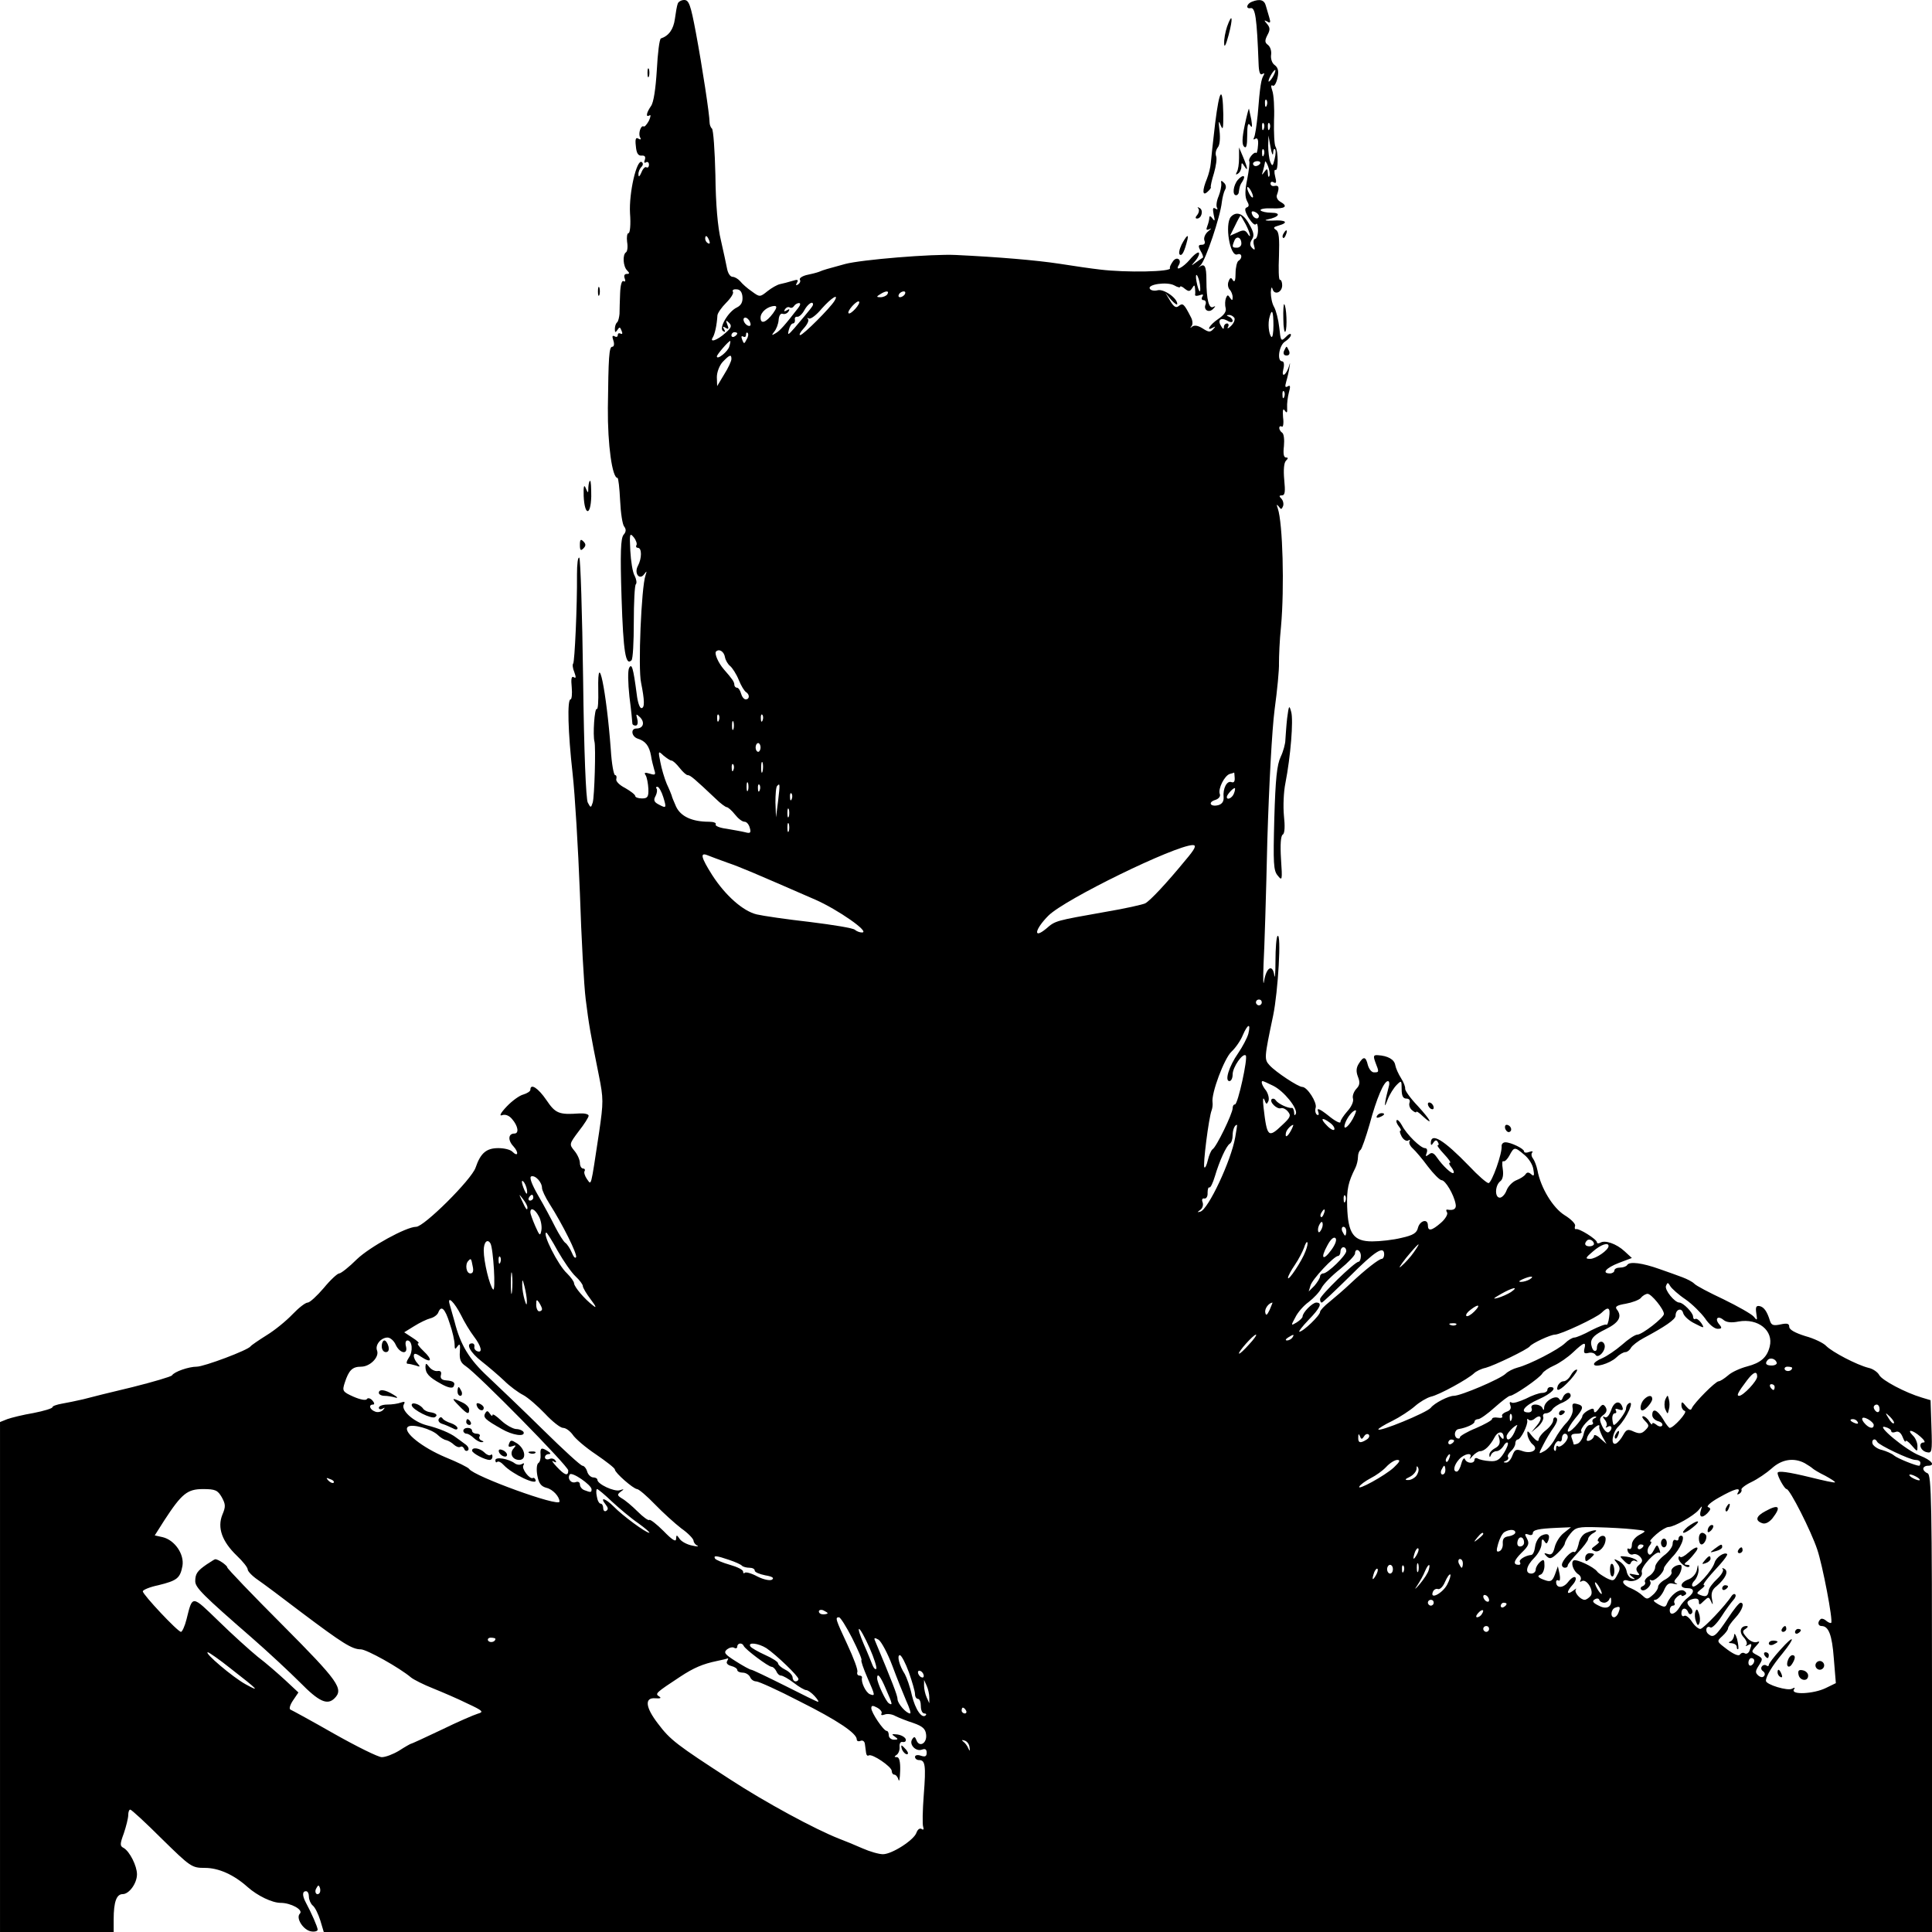 <?xml version="1.0" standalone="no"?>
<!DOCTYPE svg PUBLIC "-//W3C//DTD SVG 20010904//EN"
 "http://www.w3.org/TR/2001/REC-SVG-20010904/DTD/svg10.dtd">
<svg version="1.0" xmlns="http://www.w3.org/2000/svg"
 width="663pt" height="663pt" viewBox="0 0 663 663"
 preserveAspectRatio="xMidYMid meet">

<g transform="translate(0,663) scale(0.1,-0.1)"
fill="#000000" stroke="none">
<path d="M2326 6618 c-3 -7 -7 -31 -10 -53 -5 -36 -21 -58 -48 -67 -5 -2 -11
-50 -14 -108 -4 -65 -11 -112 -20 -124 -16 -23 -19 -40 -5 -32 5 4 4 -5 -2
-18 -7 -13 -15 -22 -18 -20 -10 6 -20 -26 -12 -38 4 -7 1 -8 -6 -4 -9 6 -12
-1 -9 -25 2 -25 8 -34 20 -33 11 1 14 -4 11 -14 -4 -9 -2 -13 4 -9 5 3 10 0
10 -8 0 -8 -4 -12 -9 -9 -4 3 -12 -5 -17 -18 -6 -14 -10 -17 -10 -7 -1 8 4 20
10 26 6 6 7 13 1 17 -17 10 -44 -105 -40 -176 3 -38 0 -68 -5 -68 -5 0 -7 -14
-5 -30 3 -17 1 -33 -4 -36 -12 -8 -10 -48 4 -62 9 -9 9 -12 -1 -12 -8 0 -11
-6 -7 -16 3 -8 2 -12 -4 -9 -6 4 -11 -13 -12 -42 -1 -26 -2 -58 -2 -70 -1 -11
-4 -25 -8 -29 -5 -4 -8 -14 -8 -23 0 -13 2 -13 9 -3 7 11 9 10 14 -3 4 -9 3
-13 -3 -10 -6 3 -10 1 -10 -5 0 -6 -5 -8 -11 -4 -8 4 -9 0 -4 -15 4 -12 2 -21
-4 -21 -11 0 -13 -36 -15 -210 -1 -127 15 -240 33 -240 3 0 7 -35 9 -77 2 -43
8 -83 14 -90 7 -9 7 -18 -2 -28 -10 -12 -12 -61 -7 -217 6 -186 14 -234 34
-214 5 4 8 63 8 131 0 68 3 127 7 130 4 4 2 17 -4 29 -7 11 -13 50 -15 86 -3
59 -2 63 12 46 8 -10 12 -23 9 -27 -3 -5 0 -9 5 -9 14 0 14 -36 0 -62 -14 -26
6 -51 22 -28 9 12 9 11 4 -5 -14 -40 -26 -319 -15 -368 12 -60 13 -87 1 -87
-6 0 -13 21 -16 48 -12 91 -17 107 -26 90 -5 -9 -4 -52 1 -99 6 -46 10 -87 10
-91 0 -5 5 -8 11 -8 7 0 9 9 6 22 -5 19 -5 20 10 6 17 -18 10 -38 -13 -38 -21
0 -17 -28 5 -35 26 -8 39 -25 45 -58 2 -15 8 -37 11 -48 6 -18 4 -20 -15 -14
-17 5 -21 4 -14 -6 4 -7 8 -28 9 -46 1 -28 -3 -33 -22 -33 -13 0 -23 4 -23 8
0 5 -16 17 -35 28 -20 10 -33 24 -30 31 2 7 0 13 -4 13 -5 0 -12 39 -15 88
-15 202 -46 352 -43 205 1 -39 -1 -69 -5 -66 -8 4 -14 -90 -8 -112 5 -18 0
-190 -6 -209 -6 -19 -7 -19 -17 0 -6 11 -13 170 -16 425 -3 224 -9 411 -13
415 -5 4 -8 -22 -8 -57 1 -109 -8 -300 -13 -306 -3 -3 -2 -16 4 -30 6 -17 6
-22 -2 -17 -8 5 -10 -6 -7 -35 2 -22 0 -41 -4 -41 -12 0 -9 -112 7 -255 8 -71
19 -256 25 -410 5 -154 14 -318 20 -365 11 -87 15 -111 45 -260 16 -80 16 -92
1 -195 -30 -198 -26 -182 -42 -161 -7 10 -11 23 -8 27 3 5 0 9 -5 9 -6 0 -11
9 -11 19 0 10 -8 29 -19 42 -18 22 -18 23 15 67 19 24 34 48 34 53 0 6 -15 9
-32 8 -70 -5 -82 0 -113 46 -28 41 -55 59 -55 35 0 -5 -11 -12 -24 -16 -13 -3
-39 -22 -57 -41 -21 -22 -27 -34 -16 -30 11 4 24 -1 34 -13 21 -24 25 -50 8
-50 -21 0 -23 -23 -3 -44 19 -21 16 -38 -4 -18 -7 7 -28 12 -48 12 -41 0 -61
-17 -78 -67 -14 -41 -177 -203 -204 -203 -34 0 -159 -69 -203 -111 -27 -27
-55 -49 -61 -49 -6 0 -30 -22 -53 -50 -23 -27 -48 -50 -55 -50 -8 0 -31 -18
-52 -40 -22 -23 -61 -55 -89 -72 -27 -17 -52 -34 -55 -38 -8 -13 -160 -70
-185 -70 -27 0 -77 -17 -85 -30 -3 -4 -63 -22 -135 -40 -72 -17 -148 -36 -170
-42 -22 -5 -55 -12 -73 -15 -17 -3 -32 -8 -32 -12 0 -4 -29 -13 -65 -20 -36
-6 -76 -16 -90 -21 l-25 -10 0 -875 0 -875 195 0 195 0 0 43 c0 61 10 87 31
87 22 0 49 37 49 68 0 29 -25 78 -45 90 -14 7 -14 13 0 51 8 24 15 52 15 62 0
11 3 19 7 19 4 0 53 -45 108 -100 99 -97 103 -100 148 -100 47 0 99 -23 147
-66 34 -30 84 -54 113 -54 35 0 79 -24 66 -37 -15 -15 12 -57 39 -61 12 -2 22
1 22 6 0 9 -22 59 -41 94 -12 23 -12 38 1 38 6 0 10 -8 10 -19 0 -10 6 -24 13
-30 8 -6 19 -29 26 -51 l12 -40 2759 0 2760 0 0 784 c0 688 -2 785 -15 790 -8
3 -15 10 -15 16 0 5 7 10 15 10 29 0 14 19 -27 35 -46 17 -155 108 -119 98 12
-3 21 -9 21 -14 0 -5 7 -6 15 -3 9 4 18 -2 24 -17 5 -13 10 -20 10 -15 1 5 10
-1 21 -14 20 -23 20 -23 20 -2 0 11 -7 28 -16 36 -23 23 -1 20 26 -4 13 -11
18 -20 12 -20 -20 0 -13 -27 8 -33 20 -5 21 -2 18 86 l-3 92 -30 9 c-57 17
-136 59 -146 77 -5 10 -22 22 -37 25 -40 10 -124 54 -145 75 -9 10 -42 26 -72
34 -35 11 -55 22 -55 32 0 11 -7 13 -30 8 -24 -5 -31 -3 -36 12 -10 33 -21 48
-36 51 -12 2 -14 -4 -11 -25 4 -25 3 -26 -9 -11 -8 9 -54 35 -103 59 -49 23
-95 47 -101 54 -7 7 -25 16 -41 22 -15 6 -50 18 -78 28 -59 21 -103 27 -111
14 -3 -5 -14 -9 -25 -9 -10 0 -19 -4 -19 -10 0 -5 -7 -10 -15 -10 -30 0 -14
19 30 36 l45 17 -25 23 c-28 26 -68 40 -84 29 -6 -3 -11 -2 -11 2 0 10 -62 49
-72 45 -4 -1 -5 4 -3 11 3 6 -13 23 -36 37 -40 25 -82 94 -93 154 -3 15 -10
33 -15 40 -6 7 -7 17 -3 21 4 5 -1 5 -10 2 -10 -4 -18 -3 -18 2 0 9 -45 31
-64 31 -8 0 -13 -6 -13 -12 3 -25 -34 -128 -45 -128 -6 0 -36 26 -66 58 -88
91 -132 118 -132 79 0 -8 3 -8 9 2 6 9 11 10 15 2 4 -6 4 -11 0 -11 -4 0 5
-13 21 -30 16 -17 25 -30 21 -30 -5 0 -3 -7 4 -15 7 -9 11 -18 8 -20 -5 -6
-37 24 -57 53 -11 16 -18 19 -28 10 -11 -8 -12 -7 -7 6 3 9 1 16 -6 16 -15 0
-63 47 -79 78 -7 13 -15 21 -18 18 -3 -3 0 -12 7 -21 7 -8 9 -15 6 -15 -4 0
-2 -9 4 -20 6 -11 16 -17 22 -14 6 4 8 3 5 -3 -3 -5 2 -16 11 -24 9 -8 33 -36
52 -62 19 -25 41 -47 47 -47 13 0 42 -49 48 -81 4 -17 -6 -24 -28 -20 -5 1 -5
-4 -1 -10 3 -6 -6 -22 -21 -35 -32 -28 -45 -30 -45 -9 0 24 -27 17 -34 -8 -4
-18 -16 -26 -57 -35 -28 -7 -73 -12 -100 -12 -64 0 -83 26 -86 119 -2 61 4 85
28 133 5 10 9 27 9 37 0 11 4 22 9 25 4 3 18 43 31 88 24 89 49 148 63 148 5
0 6 -10 2 -22 -3 -13 -9 -34 -11 -48 -3 -19 -1 -17 8 7 7 18 21 40 31 50 16
16 17 16 17 -15 0 -23 5 -32 16 -32 10 0 14 -6 11 -14 -3 -8 1 -20 9 -26 8 -7
14 -9 14 -6 0 4 10 -2 22 -14 39 -36 28 -14 -17 35 -25 26 -44 53 -43 59 1 6
-5 22 -14 36 -9 14 -18 34 -20 45 -3 19 -25 32 -60 34 -15 1 -16 -3 -8 -25 13
-33 13 -34 -5 -34 -8 0 -17 11 -21 25 -7 30 -15 31 -31 5 -9 -14 -10 -27 -3
-45 8 -20 6 -30 -6 -42 -8 -9 -14 -24 -11 -33 3 -10 -6 -29 -19 -43 -13 -15
-24 -31 -24 -37 0 -7 -19 3 -42 22 -29 23 -40 27 -35 15 4 -11 3 -16 -4 -12
-5 4 -7 15 -4 24 5 18 -29 71 -46 71 -14 0 -91 51 -112 74 -19 21 -19 24 12
171 17 82 29 286 15 273 -4 -4 -7 -43 -7 -85 0 -43 -2 -65 -4 -50 -6 40 -27
28 -35 -19 -3 -21 -4 4 -2 56 3 52 9 244 13 425 6 194 16 380 25 450 9 66 16
138 15 160 0 22 2 78 7 125 12 133 6 355 -11 405 -5 14 -4 16 3 7 8 -11 10
-11 15 1 3 8 0 20 -6 26 -8 8 -8 11 2 11 11 0 12 13 8 54 -3 33 -1 58 6 65 8
8 8 11 0 11 -8 0 -10 14 -7 39 2 22 0 42 -6 46 -5 3 -10 11 -10 16 0 6 4 8 9
5 4 -3 7 11 4 32 -2 25 0 32 6 23 7 -10 9 -8 8 10 -1 13 2 37 6 52 6 21 5 27
-4 21 -9 -5 -10 -1 -5 17 4 13 9 35 11 49 3 16 2 17 -1 5 -10 -33 -28 -44 -20
-12 4 16 2 27 -4 27 -19 0 -11 55 10 68 11 7 20 17 20 23 0 6 -8 3 -17 -7 -17
-17 -18 -15 -23 32 -3 27 -11 59 -18 71 -7 12 -11 34 -11 50 1 16 3 21 6 11 6
-22 33 -12 33 13 0 10 -3 19 -8 19 -4 0 -5 37 -3 81 2 61 0 84 -10 90 -11 7
-9 10 9 15 36 10 25 20 -20 17 -24 -1 -32 1 -18 4 40 8 48 23 13 23 -18 0 -34
4 -37 8 -3 5 15 8 39 7 46 -2 57 7 28 23 -9 5 -14 16 -11 23 9 25 7 34 -8 31
-8 -2 -14 2 -14 8 0 6 5 8 11 4 9 -5 10 1 5 20 -4 15 -3 25 1 23 10 -6 10 64
0 80 -4 7 -6 47 -5 90 2 43 -1 89 -6 102 -5 15 -5 21 2 17 5 -3 12 9 16 27 5
23 2 35 -10 44 -9 6 -14 22 -12 35 2 13 -3 28 -11 34 -11 8 -11 15 -2 33 10
18 10 26 -1 39 -11 13 -11 14 1 8 10 -7 12 -3 7 13 -3 11 -9 30 -12 41 -5 20
-20 25 -48 14 -18 -7 -22 -25 -5 -22 17 4 22 -33 28 -190 1 -30 5 -41 13 -36
7 4 8 3 4 -5 -8 -13 -12 -34 -20 -135 -4 -38 -9 -73 -13 -79 -3 -6 -1 -7 5 -3
7 4 11 -3 9 -23 -1 -16 -4 -28 -6 -26 -6 7 -29 -20 -24 -28 2 -4 -1 -32 -7
-62 -8 -38 -8 -60 -1 -74 8 -14 8 -20 -1 -23 -8 -3 -6 -14 7 -36 11 -17 22
-27 25 -21 4 5 7 -4 7 -21 0 -16 -5 -30 -10 -30 -5 0 -7 -10 -4 -21 5 -17 3
-19 -6 -10 -8 8 -9 16 -1 29 9 13 7 25 -10 54 -20 36 -43 44 -62 24 -22 -26
-3 -139 22 -129 16 6 19 -13 4 -22 -5 -3 -10 -23 -10 -43 0 -24 -3 -32 -9 -24
-6 11 -10 10 -15 -4 -4 -9 -2 -22 4 -28 5 -5 10 -17 10 -26 0 -12 -2 -12 -9
-2 -7 11 -9 11 -14 -1 -3 -8 -4 -23 -1 -34 3 -12 -5 -24 -26 -38 -28 -19 -44
-44 -17 -29 9 5 9 4 0 -6 -10 -11 -16 -10 -36 3 -16 10 -28 12 -36 6 -7 -6 -8
-5 -2 2 5 6 4 20 -3 32 -23 45 -27 48 -41 37 -9 -8 -17 -3 -29 17 l-17 28 20
-24 c12 -13 21 -19 21 -14 0 20 -46 52 -67 47 -11 -3 -24 -1 -27 5 -10 15 58
25 83 12 12 -7 21 -9 21 -5 0 3 7 1 16 -7 13 -10 17 -10 25 2 7 12 9 12 10 -1
1 -8 1 -18 0 -22 0 -4 7 -4 16 -1 11 4 14 3 9 -5 -4 -7 -2 -12 4 -12 7 0 10
-7 7 -15 -8 -19 12 -30 26 -15 9 9 9 11 1 7 -15 -9 -24 24 -24 91 0 50 -6 60
-26 45 -5 -5 -2 -1 6 7 17 16 68 167 73 217 2 16 7 35 11 42 5 7 3 18 -4 24
-9 9 -11 8 -9 -3 1 -8 -3 -28 -9 -43 -7 -16 -9 -33 -6 -39 4 -7 2 -8 -5 -4 -9
6 -10 0 -6 -21 5 -21 4 -24 -4 -13 -6 9 -11 10 -11 3 0 -6 -3 -19 -7 -29 -5
-13 -3 -15 8 -10 8 4 6 1 -5 -8 -10 -8 -16 -22 -13 -31 4 -9 1 -15 -9 -15 -12
0 -13 -4 -4 -21 7 -11 10 -22 8 -23 -2 -1 -12 -8 -23 -16 -19 -14 -19 -14 -2
6 9 11 14 23 11 27 -3 3 -17 -7 -31 -24 -23 -27 -52 -42 -38 -19 12 19 -7 32
-20 13 -7 -10 -12 -20 -10 -23 8 -13 -151 -16 -240 -5 -27 3 -90 12 -140 20
-79 12 -208 23 -355 30 -81 4 -324 -16 -380 -31 -65 -18 -71 -19 -90 -27 -8
-3 -28 -8 -43 -11 -15 -4 -25 -11 -22 -16 3 -5 0 -12 -6 -16 -8 -5 -9 -3 -4 6
6 10 2 12 -16 6 -13 -4 -32 -9 -42 -11 -10 -2 -29 -13 -43 -24 -26 -21 -27
-21 -54 -1 -15 10 -33 26 -40 35 -7 8 -19 15 -26 15 -8 0 -16 12 -19 28 -3 15
-12 58 -21 97 -11 44 -18 125 -19 224 -2 84 -7 156 -12 160 -4 3 -8 13 -8 21
0 26 -25 190 -47 308 -18 96 -24 112 -40 112 -10 0 -20 -6 -22 -12z m2044
-248 c-6 -11 -13 -20 -16 -20 -2 0 0 9 6 20 6 11 13 20 16 20 2 0 0 -9 -6 -20z
m-23 -102 c-3 -8 -6 -5 -6 6 -1 11 2 17 5 13 3 -3 4 -12 1 -19z m-10 -80 c-3
-8 -6 -5 -6 6 -1 11 2 17 5 13 3 -3 4 -12 1 -19z m20 0 c-3 -8 -6 -5 -6 6 -1
11 2 17 5 13 3 -3 4 -12 1 -19z m12 -84 c0 11 3 17 6 14 4 -3 3 -18 -1 -34 -6
-25 -8 -26 -15 -9 -4 11 -7 36 -7 55 l1 35 7 -40 c4 -22 8 -31 9 -21z m-32 -6
c-3 -8 -6 -5 -6 6 -1 11 2 17 5 13 3 -3 4 -12 1 -19z m-13 -30 c-3 -4 -9 -8
-15 -8 -5 0 -9 4 -9 8 0 5 7 9 15 9 8 0 12 -4 9 -9z m32 -42 c-2 -6 -5 -2 -5
9 -1 17 -3 18 -12 5 -9 -12 -10 -12 -5 3 3 10 6 24 7 30 0 7 5 1 10 -12 5 -13
8 -29 5 -35z m-56 -71 c0 -5 -5 -3 -10 5 -5 8 -10 20 -10 25 0 6 5 3 10 -5 5
-8 10 -19 10 -25z m20 -66 c0 -14 -17 -10 -23 5 -4 10 -1 13 9 9 7 -3 14 -9
14 -14z m-45 -29 c16 -31 20 -54 6 -31 -8 12 -15 13 -35 3 l-25 -11 17 34 c9
19 18 35 19 35 1 0 9 -13 18 -30z m-1841 -56 c3 -8 2 -12 -4 -9 -6 3 -10 10
-10 16 0 14 7 11 14 -7z m1826 -10 c0 -8 -7 -14 -15 -14 -17 0 -18 2 -9 24 7
18 24 12 24 -10z m-142 -142 c4 -35 -5 -25 -12 12 -3 16 -2 25 1 22 4 -4 9
-19 11 -34z m-1570 -42 c1 -17 -5 -28 -19 -35 -30 -14 -63 -71 -48 -81 8 -5 9
-3 4 6 -6 9 -4 11 5 5 10 -6 12 -4 6 11 -6 15 -5 17 6 6 10 -10 8 -17 -13 -35
-28 -25 -55 -34 -43 -15 7 11 14 42 16 76 1 8 14 27 30 43 16 16 27 33 23 38
-3 6 3 9 13 8 12 0 19 -10 20 -27z m497 10 c-3 -5 -14 -10 -23 -10 -15 0 -15
2 -2 10 20 13 33 13 25 0z m60 0 c-3 -5 -11 -10 -16 -10 -6 0 -7 5 -4 10 3 6
11 10 16 10 6 0 7 -4 4 -10z m-241 -22 c-14 -24 -108 -118 -118 -118 -5 0 0
10 12 23 12 13 19 27 15 32 -5 4 -3 5 3 2 6 -3 26 12 44 34 33 37 60 54 44 27z
m71 -28 c-10 -11 -20 -18 -23 -15 -3 3 3 14 13 25 10 11 20 18 23 15 3 -3 -3
-14 -13 -25z m-196 3 c-44 -57 -63 -79 -78 -87 -13 -8 -14 -7 -4 6 7 8 14 26
15 40 1 15 7 24 14 21 7 -2 15 1 20 8 5 8 3 10 -6 4 -9 -5 -11 -4 -6 4 4 6 11
9 16 6 5 -3 11 -1 15 5 3 5 11 10 17 10 6 0 5 -7 -3 -17z m51 12 c0 -5 -8 -15
-63 -80 -23 -26 -25 -27 -20 -7 3 12 9 22 14 22 5 0 8 6 7 13 -2 6 2 11 8 10
6 -1 17 9 24 22 12 22 30 34 30 20z m-137 -30 c-24 -32 -43 -39 -43 -15 0 19
24 39 48 40 9 0 8 -7 -5 -25z m1717 -42 c0 -25 -3 -43 -7 -39 -9 9 -13 47 -6
69 8 30 13 19 13 -30z m-134 26 c3 -6 -2 -18 -11 -27 -10 -10 -15 -11 -11 -4
4 6 2 12 -3 12 -6 0 -11 -6 -11 -12 0 -9 -3 -8 -9 2 -14 21 -3 32 20 20 11 -7
19 -7 19 -1 0 5 -6 12 -12 14 -10 4 -10 6 -1 6 6 1 15 -4 19 -10z m-1662 -15
c4 -10 1 -14 -6 -12 -15 5 -23 28 -10 28 5 0 13 -7 16 -16z m-44 -38 c0 -3 -4
-8 -10 -11 -5 -3 -10 -1 -10 4 0 6 5 11 10 11 6 0 10 -2 10 -4z m32 -21 c-8
-16 -9 -16 -15 -1 -4 10 -3 15 3 11 6 -3 10 -1 10 6 0 7 3 10 6 6 3 -3 2 -13
-4 -22z m-59 -23 c-4 -18 -43 -49 -43 -35 0 6 40 53 46 53 1 0 0 -8 -3 -18z
m7 -44 c0 -7 -11 -31 -25 -53 l-24 -40 -1 31 c0 17 9 40 20 52 24 25 30 27 30
10z m1897 -130 c-3 -8 -6 -5 -6 6 -1 11 2 17 5 13 3 -3 4 -12 1 -19z m-1919
-894 c2 -10 10 -24 18 -30 7 -6 21 -27 29 -47 8 -20 19 -38 25 -42 13 -8 13
-25 -1 -25 -6 0 -13 9 -16 20 -3 11 -9 20 -14 20 -5 0 -9 5 -9 10 0 10 -7 20
-36 53 -19 22 -33 54 -27 61 11 11 28 0 31 -20z m-21 -216 c-3 -8 -6 -5 -6 6
-1 11 2 17 5 13 3 -3 4 -12 1 -19z m150 0 c-3 -8 -6 -5 -6 6 -1 11 2 17 5 13
3 -3 4 -12 1 -19z m-100 -30 c-3 -7 -5 -2 -5 12 0 14 2 19 5 13 2 -7 2 -19 0
-25z m93 -63 c0 -8 -4 -15 -8 -15 -5 0 -9 7 -9 15 0 8 4 15 9 15 4 0 8 -7 8
-15z m-306 -45 c5 0 17 -11 28 -25 11 -14 23 -25 28 -25 9 0 24 -13 96 -81 16
-16 34 -29 38 -29 4 0 17 -11 28 -25 11 -14 25 -25 33 -25 7 0 15 -9 18 -21 5
-17 2 -20 -16 -15 -12 3 -41 8 -64 12 -24 3 -40 10 -37 15 3 5 -7 9 -23 9 -58
0 -97 18 -113 52 -8 18 -15 35 -15 38 -1 3 -8 21 -17 40 -8 19 -18 53 -22 75
-8 39 -7 39 11 22 11 -9 23 -17 27 -17z m313 -37 c-3 -10 -5 -4 -5 12 0 17 2
24 5 18 2 -7 2 -21 0 -30z m-100 5 c-3 -8 -6 -5 -6 6 -1 11 2 17 5 13 3 -3 4
-12 1 -19z m1720 -27 c1 -13 -3 -18 -11 -15 -16 6 -30 -22 -27 -52 1 -14 -5
-23 -18 -27 -28 -7 -37 10 -10 18 12 4 18 13 15 20 -7 18 16 63 34 69 8 2 15
4 15 5 1 0 1 -8 2 -18z m-1670 -43 c-3 -7 -5 -2 -5 12 0 14 2 19 5 13 2 -7 2
-19 0 -25z m40 0 c-3 -8 -6 -5 -6 6 -1 11 2 17 5 13 3 -3 4 -12 1 -19z m63
-38 l-7 -55 -2 51 c0 28 2 54 6 57 10 11 10 6 3 -53z m-394 15 c12 -39 11 -40
-17 -25 -15 8 -17 15 -9 29 5 10 6 21 3 25 -3 3 -2 6 3 6 5 0 14 -16 20 -35z
m1958 11 c-6 -15 -24 -23 -24 -11 0 8 24 34 28 30 1 -1 0 -10 -4 -19z m-1517
-18 c-3 -8 -6 -5 -6 6 -1 11 2 17 5 13 3 -3 4 -12 1 -19z m-10 -60 c-3 -7 -5
-2 -5 12 0 14 2 19 5 13 2 -7 2 -19 0 -25z m0 -50 c-3 -7 -5 -2 -5 12 0 14 2
19 5 13 2 -7 2 -19 0 -25z m1361 -100 c-64 -78 -121 -139 -138 -148 -8 -4 -69
-18 -135 -29 -174 -31 -173 -30 -205 -58 -46 -38 -39 -2 8 45 56 56 433 240
495 242 14 0 9 -12 -25 -52z m-1573 -8 c47 -16 93 -36 302 -127 78 -34 191
-113 161 -113 -8 0 -18 4 -24 9 -5 6 -74 17 -154 27 -80 9 -162 21 -183 26
-47 11 -108 65 -153 135 -38 60 -43 79 -16 68 9 -4 40 -15 67 -25z m1835 -480
c0 -5 -4 -10 -10 -10 -5 0 -10 5 -10 10 0 6 5 10 10 10 6 0 10 -4 10 -10z
m-46 -107 c-4 -15 -20 -45 -35 -67 -32 -46 -47 -96 -30 -96 6 0 11 10 11 23 0
25 35 75 45 65 8 -8 -27 -168 -37 -168 -5 0 -8 -6 -8 -13 0 -18 -56 -134 -69
-141 -5 -4 -12 -20 -16 -37 -4 -17 -9 -28 -12 -25 -6 5 15 171 25 196 3 8 4
21 3 27 -5 30 40 151 65 174 14 13 32 39 39 57 17 39 28 42 19 5z m85 -179
c37 -18 85 -78 78 -96 -4 -8 -6 -6 -6 5 -1 9 -4 16 -8 15 -12 -2 -47 14 -55
26 -4 6 -10 7 -14 4 -9 -9 18 -36 32 -31 6 2 17 -3 24 -12 11 -13 8 -20 -19
-45 -49 -47 -53 -43 -65 60 -3 26 -2 37 3 26 6 -17 8 -17 14 -4 3 9 -1 24 -8
35 -14 17 -19 33 -12 33 2 0 18 -7 36 -16z m273 -114 c-18 -32 -36 -41 -25
-12 8 20 25 41 35 42 4 0 -1 -13 -10 -30z m-78 -13 c11 -8 17 -18 15 -23 -2
-5 -14 1 -26 14 -24 24 -17 30 11 9z m-325 -49 c-14 -81 -93 -249 -120 -256
-12 -3 -11 -2 0 6 8 6 11 17 8 26 -4 9 -1 15 6 13 7 -1 12 8 11 20 0 12 3 20
6 18 4 -2 12 15 19 38 16 54 39 104 51 112 6 3 10 16 10 29 0 19 7 36 15 36 1
0 -2 -19 -6 -42z m191 22 c-12 -22 -21 -26 -17 -7 2 10 17 26 25 27 1 0 -2 -9
-8 -20z m801 -83 c15 -12 29 -34 31 -50 4 -21 2 -25 -7 -17 -9 8 -15 8 -20 0
-4 -6 -18 -15 -31 -20 -13 -5 -29 -21 -34 -35 -5 -14 -16 -25 -23 -25 -18 0
-17 41 1 56 9 6 12 22 9 42 -3 18 -2 30 2 27 5 -2 14 7 21 20 16 30 18 30 51
2z m-3371 -114 c0 -7 11 -31 25 -53 46 -72 96 -173 92 -184 -3 -6 -9 1 -15 16
-6 14 -16 29 -22 33 -6 4 -21 28 -34 53 -13 26 -39 75 -59 109 -23 40 -31 63
-24 66 14 5 37 -20 37 -40z m-51 -13 c0 -10 -3 -8 -9 5 -12 27 -12 43 0 25 5
-8 9 -22 9 -30z m1 -54 c0 -12 -5 -7 -19 24 -11 24 -11 24 3 6 9 -11 16 -24
16 -30z m20 34 c0 -5 -5 -10 -11 -10 -5 0 -7 5 -4 10 3 6 8 10 11 10 2 0 4 -4
4 -10z m2787 -12 c-3 -8 -6 -5 -6 6 -1 11 2 17 5 13 3 -3 4 -12 1 -19z m-2768
-52 c7 -12 11 -34 9 -47 -4 -22 -6 -21 -21 13 -9 21 -17 42 -17 48 0 18 16 11
29 -14z m2694 9 c-3 -9 -8 -14 -10 -11 -3 3 -2 9 2 15 9 16 15 13 8 -4z m-7
-51 c-4 -9 -9 -15 -11 -12 -3 3 -3 13 1 22 4 9 9 15 11 12 3 -3 3 -13 -1 -22z
m84 -9 c0 -8 -2 -15 -4 -15 -2 0 -6 7 -10 15 -3 8 -1 15 4 15 6 0 10 -7 10
-15z m-2706 -68 c20 -35 47 -74 61 -87 14 -13 25 -28 25 -33 0 -6 12 -26 27
-46 19 -25 21 -32 8 -21 -28 21 -64 63 -65 76 0 6 -11 21 -24 34 -31 28 -87
140 -71 140 2 0 20 -28 39 -63z m2655 4 c-29 -40 -39 -30 -14 15 11 21 22 31
28 25 5 -5 0 -21 -14 -40z m901 20 c0 -4 -7 -8 -15 -8 -16 0 -20 9 -9 20 8 8
24 -1 24 -12z m-3787 2 c10 -17 19 -168 9 -158 -12 13 -32 95 -32 134 0 29 13
41 23 24z m2797 -27 c-12 -33 -60 -105 -60 -91 0 6 11 26 24 45 13 19 26 45
31 58 4 13 9 22 11 19 3 -2 0 -16 -6 -31z m372 -3 c-11 -16 -30 -37 -43 -48
-12 -11 -5 1 16 28 43 52 57 63 27 20z m668 21 c0 -14 -44 -44 -63 -44 -18 0
-17 3 9 25 27 24 54 33 54 19z m-900 -17 c0 -15 -64 -77 -79 -77 -6 0 -11 -5
-11 -10 0 -6 -9 -20 -19 -32 l-20 -20 6 20 c5 21 81 102 95 102 4 0 8 7 8 15
0 8 5 15 10 15 6 0 10 -6 10 -13z m50 -17 c0 -11 -4 -20 -8 -20 -13 0 -132
-116 -132 -128 0 -7 2 -12 6 -12 3 0 46 41 96 90 87 87 118 107 118 75 0 -8
-4 -15 -8 -15 -10 0 -57 -37 -106 -83 -23 -22 -56 -50 -73 -64 -18 -14 -33
-30 -33 -35 0 -12 -58 -68 -71 -68 -4 0 10 18 31 40 41 42 49 60 27 60 -13 0
-47 -34 -47 -48 0 -4 -9 -13 -20 -20 -20 -12 -21 -12 -5 17 8 17 29 41 46 53
17 13 37 34 44 48 7 14 36 43 64 65 27 22 50 46 51 53 0 21 20 13 20 -8z
m-2953 -22 c-3 -8 -6 -5 -6 6 -1 11 2 17 5 13 3 -3 4 -12 1 -19z m-95 -13 c4
-17 1 -25 -8 -25 -14 0 -19 31 -7 43 9 10 10 9 15 -18z m135 -87 c-2 -18 -4
-6 -4 27 0 33 2 48 4 33 2 -15 2 -42 0 -60z m3493 42 c-8 -5 -22 -9 -30 -9
-10 0 -8 3 5 9 27 12 43 12 25 0z m-3442 -75 c0 -16 -2 -15 -8 5 -4 14 -8 36
-8 50 0 22 1 22 8 -5 4 -16 8 -39 8 -50z m3976 6 c23 -16 53 -46 67 -65 13
-20 32 -36 43 -36 15 0 16 3 6 15 -17 20 -5 32 15 15 10 -8 27 -10 51 -5 67
12 121 -31 107 -86 -9 -37 -31 -56 -77 -68 -23 -6 -53 -19 -66 -31 -13 -11
-27 -20 -32 -20 -11 0 -84 -74 -92 -92 -3 -9 -9 -7 -20 6 -13 17 -16 17 -16 4
0 -9 5 -18 12 -20 10 -4 -39 -58 -52 -58 -3 0 -14 14 -23 30 -20 33 -37 39
-37 14 0 -9 9 -18 20 -21 11 -3 17 -9 14 -15 -3 -5 -12 -4 -20 3 -8 6 -14 8
-14 3 0 -5 -5 -1 -11 9 -5 9 -15 17 -20 17 -6 0 -3 -7 6 -16 15 -15 15 -18 1
-32 -12 -12 -20 -13 -39 -5 -21 10 -26 8 -37 -12 -7 -13 -18 -26 -25 -29 -19
-7 -12 39 9 59 29 29 57 93 35 79 -5 -3 -9 -11 -9 -18 0 -12 -33 -56 -42 -56
-2 0 -4 9 -5 20 -1 11 3 20 8 20 6 0 7 4 4 10 -4 6 1 7 11 3 11 -4 15 -2 12 7
-8 26 -29 22 -39 -9 -7 -19 -15 -28 -22 -24 -8 4 -8 1 0 -9 7 -8 9 -19 5 -23
-4 -5 -1 -5 6 -1 14 8 17 -10 2 -19 -5 -3 -15 6 -22 21 -10 22 -10 28 4 38 11
8 14 17 8 27 -8 12 -12 11 -24 -6 -9 -12 -15 -15 -16 -7 0 10 -5 10 -20 2 -11
-6 -20 -15 -20 -20 0 -5 -11 -21 -25 -36 -14 -15 -25 -21 -25 -14 0 6 11 25
25 42 30 35 31 44 7 50 -15 4 -18 1 -15 -16 2 -13 -6 -31 -20 -47 -14 -14 -32
-40 -41 -57 -9 -17 -25 -36 -37 -42 -20 -11 -20 -11 -3 22 9 18 25 45 36 60
11 16 15 29 8 33 -5 3 -10 -1 -10 -9 0 -8 -11 -23 -25 -34 -14 -11 -25 -26
-25 -33 0 -8 -9 -3 -21 11 -17 22 -19 23 -17 5 2 -11 10 -26 18 -32 22 -18 -5
-34 -37 -22 -20 7 -25 5 -33 -16 -5 -14 -15 -25 -22 -24 -10 0 -10 2 0 6 6 2
10 8 7 13 -3 4 2 13 10 20 8 7 15 19 15 26 0 8 4 14 8 14 11 0 36 51 33 65 -2
6 1 7 5 3 4 -4 13 -3 21 4 22 18 28 0 7 -24 l-19 -23 23 19 c12 11 20 26 18
33 -3 7 1 13 9 13 8 0 18 6 22 13 4 7 20 18 36 24 15 7 27 17 27 23 0 16 -20
12 -27 -6 -4 -11 -8 -12 -13 -4 -10 15 -50 -8 -51 -30 0 -10 -2 -11 -6 -2 -2
6 -13 12 -24 12 -11 0 -16 -5 -13 -13 3 -8 -2 -14 -11 -14 -32 0 -13 24 35 45
45 20 66 42 40 42 -5 0 -10 -4 -10 -10 0 -5 -8 -10 -18 -10 -10 0 -35 -9 -56
-20 -22 -10 -44 -17 -49 -13 -6 4 -8 0 -4 -10 4 -11 -1 -18 -14 -22 -10 -4
-17 -10 -14 -15 3 -5 -4 -7 -15 -5 -11 2 -20 0 -20 -5 0 -4 -25 -18 -55 -31
-30 -12 -55 -27 -55 -31 0 -5 -5 -6 -11 -3 -11 8 -7 29 7 31 25 4 54 17 54 25
0 5 6 9 13 9 6 0 32 18 56 40 25 22 48 40 53 40 13 0 102 61 111 77 4 7 22 19
40 27 18 8 47 28 65 45 38 36 46 38 39 12 -3 -14 0 -17 13 -14 10 3 21 0 25
-6 9 -16 38 16 31 35 -7 18 -26 9 -26 -12 0 -8 -4 -12 -10 -9 -5 3 -10 16 -10
28 1 16 14 28 49 45 47 23 59 44 39 69 -7 9 1 14 31 19 22 4 46 13 52 20 6 8
17 14 23 14 13 0 56 -53 56 -69 0 -13 -75 -71 -91 -71 -8 0 -32 -16 -53 -35
-22 -19 -52 -39 -68 -46 -15 -6 -28 -15 -28 -20 0 -14 53 1 76 22 11 11 25 19
32 19 6 0 15 7 19 15 5 8 24 23 43 33 73 39 110 64 110 77 0 22 21 29 26 9 3
-11 21 -27 40 -36 33 -17 34 -17 22 2 -7 10 -16 16 -20 14 -4 -3 -8 1 -8 8 0
13 -34 48 -47 48 -16 0 -51 43 -46 57 5 13 7 13 15 -1 5 -8 28 -29 52 -45z
m-599 25 c-11 -7 -31 -16 -45 -20 -19 -5 -16 -2 10 13 40 23 65 28 35 7z
m-3603 -79 c11 -23 31 -56 44 -73 26 -34 31 -58 12 -51 -7 2 -12 10 -10 16 1
6 -2 11 -8 11 -23 0 -7 -31 33 -62 23 -18 58 -48 77 -66 19 -19 49 -41 65 -49
17 -9 50 -38 75 -64 25 -27 53 -49 62 -49 10 0 24 -11 33 -23 8 -13 44 -44 80
-68 35 -24 65 -47 65 -52 0 -11 63 -66 76 -67 6 0 34 -24 61 -52 28 -29 69
-66 91 -83 23 -16 41 -35 42 -42 0 -6 6 -14 13 -17 6 -3 -1 -4 -17 0 -17 3
-36 13 -43 22 -11 16 -12 16 -13 1 0 -12 -14 -3 -43 27 -24 24 -46 41 -49 38
-3 -3 -21 10 -40 29 -19 19 -43 39 -54 45 -16 10 -17 13 -4 23 13 9 12 10 -3
5 -19 -6 -77 21 -77 36 0 4 -6 8 -14 8 -8 0 -18 9 -21 20 -3 11 -11 20 -16 20
-6 0 -66 55 -135 123 -68 67 -154 149 -189 182 -65 60 -95 110 -115 189 -6 22
-14 49 -17 60 -9 32 16 8 39 -37z m278 21 c0 -5 -4 -8 -10 -8 -5 0 -10 10 -10
23 0 18 2 19 10 7 5 -8 10 -18 10 -22z m2497 -3 c-9 -19 -13 -21 -15 -9 -3 13
12 33 25 34 0 0 -4 -11 -10 -25z m702 -6 c-11 -11 -23 -18 -27 -15 -3 4 3 13
14 21 28 22 37 18 13 -6z m-3516 -40 c10 -28 17 -61 17 -73 0 -17 2 -18 10 -6
8 11 10 6 8 -19 -2 -26 3 -38 20 -49 41 -27 352 -343 352 -358 0 -21 -12 -17
-40 13 -14 15 -19 23 -11 18 9 -5 12 -4 7 3 -4 6 -13 9 -21 5 -8 -3 -15 0 -15
6 0 6 6 11 13 11 8 0 7 4 -3 10 -22 14 -27 12 -25 -12 1 -13 -2 -26 -8 -29 -5
-4 -7 -22 -3 -43 5 -27 13 -37 32 -42 21 -5 44 -30 44 -47 0 -20 -294 87 -310
112 -3 5 -39 23 -81 40 -81 34 -147 87 -130 104 13 13 83 -7 104 -28 8 -8 21
-16 28 -17 8 -2 20 -9 27 -16 8 -7 17 -10 22 -7 5 3 10 -1 13 -7 2 -7 8 -9 13
-5 5 5 0 15 -11 22 -11 8 -24 18 -30 22 -19 15 -60 32 -101 42 -46 12 -90 53
-78 72 5 9 2 10 -10 6 -10 -4 -31 -7 -47 -7 -16 0 -29 -5 -29 -11 0 -5 6 -7
13 -3 9 5 9 4 1 -5 -6 -6 -18 -9 -27 -5 -19 7 -23 24 -7 24 6 0 5 6 -2 14 -7
8 -16 10 -19 5 -3 -6 -23 -2 -46 8 -38 17 -39 20 -30 48 14 43 26 55 56 55 31
0 63 33 55 55 -8 19 13 45 36 45 9 0 22 -11 28 -25 14 -30 43 -35 35 -5 -3 11
-1 20 5 20 17 0 20 -38 5 -59 -8 -12 -10 -21 -4 -21 5 0 18 -3 28 -6 15 -6 16
-4 6 7 -7 7 -13 19 -13 26 0 10 6 10 25 -3 36 -24 41 -11 8 20 -15 14 -23 26
-18 26 6 0 -3 9 -19 19 l-29 19 34 21 c19 12 44 24 56 27 12 3 24 12 27 20 10
26 23 14 39 -37z m3979 21 c-2 -17 -7 -29 -9 -26 -3 3 -26 -6 -52 -19 -25 -14
-52 -25 -58 -25 -7 0 -22 -9 -32 -19 -22 -22 -123 -74 -163 -84 -15 -4 -33
-13 -41 -21 -18 -18 -154 -76 -178 -76 -18 0 -67 -25 -79 -41 -14 -17 -180
-85 -180 -74 0 3 21 16 48 29 26 13 61 36 77 50 17 15 41 29 55 33 29 6 128
61 148 80 7 7 25 16 40 19 30 8 144 63 152 74 7 10 71 40 86 40 19 0 143 58
160 75 23 23 31 18 26 -15z m-525 -26 c-3 -3 -12 -4 -19 -1 -8 3 -5 6 6 6 11
1 17 -2 13 -5z m-711 -68 c-17 -19 -32 -33 -34 -31 -5 4 49 65 58 65 4 0 -7
-16 -24 -34z m149 24 c-3 -5 -12 -10 -18 -10 -7 0 -6 4 3 10 19 12 23 12 15 0z
m1662 -86 c2 -5 -6 -10 -17 -10 -20 0 -25 7 -13 20 9 8 26 3 30 -10z m53 -18
c0 -11 -19 -15 -25 -6 -3 5 1 10 9 10 9 0 16 -2 16 -4z m-120 -30 c0 -15 -48
-66 -62 -66 -10 0 -4 12 27 53 22 29 35 34 35 13z m60 -36 c0 -5 -2 -10 -4
-10 -3 0 -8 5 -11 10 -3 6 -1 10 4 10 6 0 11 -4 11 -10z m360 -76 c0 -8 -4
-12 -10 -9 -5 3 -10 10 -10 16 0 5 5 9 10 9 6 0 10 -7 10 -16z m-1263 -36 c-3
-8 -6 -5 -6 6 -1 11 2 17 5 13 3 -3 4 -12 1 -19z m1312 -12 c-3 -3 -11 5 -18
17 -13 21 -12 21 5 5 10 -10 16 -20 13 -22z m-1027 17 c-6 -2 -10 -9 -6 -14 3
-5 -1 -9 -10 -9 -8 0 -17 -13 -21 -29 -3 -16 -13 -32 -21 -35 -8 -3 -14 -4
-14 -2 0 3 -3 11 -6 20 -5 12 0 16 17 16 12 0 19 3 16 7 -9 8 32 53 47 52 6 0
5 -3 -2 -6z m958 -23 c0 -14 -14 -12 -28 2 -19 19 -14 30 8 18 11 -6 20 -15
20 -20z m-55 10 c3 -6 -1 -7 -9 -4 -18 7 -21 14 -7 14 6 0 13 -4 16 -10z
m-1178 -35 c-12 -26 -27 -33 -27 -14 0 9 26 37 37 39 0 0 -4 -11 -10 -25z
m291 18 c-1 -5 4 -19 11 -33 l14 -25 -22 19 c-11 11 -21 14 -21 9 0 -6 -7 -13
-14 -16 -11 -4 -13 -1 -9 11 8 22 47 55 41 35z m-328 -36 c0 -7 -4 -6 -11 3
-8 12 -9 10 -4 -7 4 -16 0 -25 -15 -33 -11 -6 -20 -16 -19 -23 0 -9 2 -9 6 1
2 6 11 12 18 12 8 0 18 8 24 17 5 10 12 15 15 12 3 -3 -3 -19 -13 -35 -15 -24
-25 -30 -49 -28 -17 1 -35 5 -41 9 -6 3 -11 1 -11 -4 0 -15 -27 -14 -33 2 -2
6 -8 0 -12 -15 -4 -16 -11 -28 -16 -28 -14 0 -10 22 8 42 18 20 48 25 38 6 -4
-7 0 -5 8 5 8 9 20 17 26 17 15 0 34 18 50 48 12 22 31 22 31 -1z m-479 4 c4
7 11 10 16 6 4 -5 1 -12 -7 -17 -22 -14 -30 -12 -29 8 0 12 2 13 6 3 4 -11 7
-11 14 0z m699 -2 c0 -15 -26 -39 -34 -32 -3 4 -6 0 -6 -7 0 -7 -2 -11 -5 -8
-9 8 6 38 16 32 5 -3 9 2 9 10 0 9 5 16 10 16 6 0 10 -5 10 -11z m-390 -13 c0
-3 -4 -8 -10 -11 -5 -3 -10 -1 -10 4 0 6 5 11 10 11 6 0 10 -2 10 -4z m1452
-4 c5 -11 112 -62 131 -62 10 0 17 -4 17 -10 0 -5 -2 -10 -4 -10 -12 0 -74 25
-86 35 -8 7 -27 15 -41 19 -15 3 -29 13 -33 21 -5 15 9 22 16 7z m-1469 -57
c-3 -9 -8 -14 -10 -11 -3 3 -2 9 2 15 9 16 15 13 8 -4z m-190 -31 c-30 -28
-129 -82 -118 -65 3 6 21 19 38 28 18 9 42 26 54 39 12 13 29 24 38 24 12 0 8
-7 -12 -26z m1410 15 c12 -7 24 -15 27 -18 3 -3 22 -15 43 -25 20 -11 36 -21
34 -23 -2 -2 -39 6 -83 17 -78 19 -114 24 -114 15 0 -12 24 -55 31 -55 11 0
84 -144 105 -207 18 -52 55 -245 48 -252 -2 -2 -10 1 -17 7 -8 7 -17 9 -20 5
-11 -10 -8 -23 4 -23 24 0 36 -30 42 -111 l7 -85 -35 -17 c-41 -20 -120 -24
-109 -5 5 7 3 8 -6 3 -14 -9 -90 14 -90 27 0 15 21 51 57 94 46 57 41 67 -7
13 -22 -24 -40 -48 -40 -52 0 -5 -4 -6 -9 -2 -5 3 -12 1 -15 -4 -4 -5 -2 -12
4 -16 6 -4 8 -11 4 -16 -4 -6 -11 -6 -20 1 -11 10 -11 15 2 35 14 22 14 24 -6
35 -21 11 -21 12 -4 31 14 15 14 18 3 14 -9 -3 -24 3 -34 15 -16 18 -17 23 -5
30 9 6 10 10 3 10 -21 0 -26 -21 -9 -39 9 -10 13 -21 9 -26 -5 -4 -2 -5 5 -1
14 8 15 5 6 -18 -3 -9 -11 -13 -16 -10 -6 4 -13 2 -17 -4 -4 -6 -20 0 -43 17
-37 28 -38 28 -18 46 11 10 20 22 20 27 0 5 11 21 25 36 24 26 33 52 18 52 -5
0 -24 -24 -43 -53 -42 -62 -50 -69 -67 -55 -14 11 -7 32 7 23 5 -3 22 14 37
37 15 24 34 49 41 57 7 7 10 16 7 19 -3 4 -9 1 -13 -5 -20 -32 -97 -113 -107
-113 -7 0 -20 11 -29 25 -9 14 -21 23 -26 20 -6 -4 -10 1 -10 9 0 19 16 21 23
4 2 -7 8 -10 12 -5 5 4 3 13 -3 19 -17 17 -15 25 8 31 13 3 20 0 20 -10 0 -12
3 -11 17 3 16 15 17 15 25 -2 6 -14 7 -11 3 8 -4 20 0 33 16 45 30 26 42 50
27 59 -7 4 -10 4 -6 -1 4 -4 -4 -19 -19 -33 -15 -14 -28 -31 -29 -39 -3 -21
-9 -24 -28 -17 -15 6 -15 7 1 20 10 7 15 14 11 14 -8 0 8 21 55 72 15 17 26
32 24 35 -9 8 -37 -10 -43 -29 -8 -28 -64 -89 -75 -82 -5 3 -2 12 6 20 8 9 14
25 14 37 -2 21 -2 21 -6 -1 -3 -13 -15 -27 -29 -32 -29 -11 -32 -30 -4 -30 25
0 26 -14 3 -32 -10 -7 -23 -22 -29 -33 -14 -24 -34 -31 -34 -11 0 9 5 16 11
16 5 0 8 4 5 9 -3 5 1 14 9 21 8 7 15 9 15 6 0 -4 5 -4 11 0 8 4 7 9 -2 15
-15 9 -47 -15 -58 -43 -5 -14 -9 -15 -31 -3 -15 9 -19 14 -10 15 8 0 21 14 29
30 10 24 18 30 34 25 12 -2 16 -2 10 1 -10 4 -9 9 2 21 14 13 21 43 11 43 -17
0 -34 -14 -30 -24 3 -7 -7 -18 -21 -26 -14 -7 -25 -19 -25 -25 0 -7 -8 -20
-19 -29 -17 -15 -20 -15 -34 -2 -9 9 -27 20 -41 26 -14 5 -26 15 -26 21 0 6 7
8 16 5 22 -8 54 11 48 29 -6 16 51 77 61 66 3 -3 3 3 -1 13 -7 17 -8 17 -19
-4 -8 -15 -14 -19 -19 -11 -4 7 -2 18 4 26 7 8 9 15 4 15 -5 0 4 11 20 25 16
14 35 25 42 25 19 0 86 38 103 58 13 16 13 16 8 0 -8 -24 3 -30 22 -11 12 13
13 17 3 21 -8 2 8 17 37 33 53 30 77 37 65 17 -4 -7 -3 -8 5 -4 6 4 9 10 7 14
-2 4 13 16 34 26 21 10 52 31 70 47 34 31 75 38 113 18z m-1333 -44 c-7 -8
-20 -15 -29 -14 -11 0 -10 3 7 11 12 6 22 18 23 27 0 11 2 12 6 3 3 -7 -1 -19
-7 -27z m100 20 c0 -8 -4 -15 -10 -15 -5 0 -7 7 -4 15 4 8 8 15 10 15 2 0 4
-7 4 -15z m-2930 -66 c0 -11 -3 -11 -24 -3 -9 3 -16 12 -16 20 0 7 -6 11 -14
8 -16 -6 -30 11 -21 26 7 11 75 -36 75 -51z m4550 41 c8 -5 11 -10 5 -10 -5 0
-17 5 -25 10 -8 5 -10 10 -5 10 6 0 17 -5 25 -10z m-5435 -18 c-3 -3 -11 0
-18 7 -9 10 -8 11 6 5 10 -3 15 -9 12 -12z m-384 -50 c13 -24 14 -32 2 -60
-18 -45 -1 -92 50 -141 20 -19 37 -40 37 -47 0 -6 15 -22 34 -35 19 -13 86
-63 150 -112 141 -106 174 -127 204 -127 20 0 133 -63 173 -97 9 -7 42 -24 75
-37 32 -13 86 -36 118 -52 54 -25 57 -29 35 -35 -13 -4 -69 -28 -124 -55 -55
-26 -102 -48 -105 -48 -3 -1 -21 -11 -41 -24 -20 -12 -46 -22 -59 -22 -12 0
-85 36 -163 80 -77 44 -145 81 -150 83 -6 2 -2 16 8 31 l19 28 -45 42 c-24 22
-66 59 -94 80 -27 22 -88 77 -135 123 -93 90 -89 90 -110 6 -6 -24 -15 -43
-19 -43 -11 0 -131 128 -131 139 0 5 24 15 53 21 65 16 75 24 83 66 7 40 -26
89 -68 99 l-27 6 33 52 c60 92 79 107 133 107 42 0 50 -4 64 -28z m1339 -15
c25 -23 65 -57 90 -74 25 -18 42 -33 38 -33 -12 0 -92 59 -122 90 -29 29 -50
35 -27 6 8 -10 9 -16 1 -21 -5 -3 -10 1 -10 9 0 9 -4 16 -9 16 -5 0 -11 11
-13 25 -3 14 -2 25 1 25 3 0 26 -19 51 -43z m3266 -108 c-13 -10 -27 -32 -31
-49 -5 -21 -11 -27 -23 -23 -14 5 -15 3 -5 -7 11 -11 17 -10 38 10 14 13 25
28 25 34 1 6 9 21 20 34 17 21 27 23 92 21 40 -1 95 -4 122 -7 48 -5 48 -5 22
-19 -15 -8 -26 -22 -26 -34 0 -11 -4 -17 -10 -14 -5 3 -7 0 -4 -9 3 -8 11 -13
18 -10 7 3 18 -1 25 -9 9 -11 8 -17 -4 -27 -11 -9 -12 -16 -5 -26 9 -10 6 -11
-12 -7 -19 4 -20 3 -8 -7 13 -10 13 -11 0 -7 -8 2 -16 13 -18 25 -2 12 -13 27
-25 34 -20 10 -21 10 -8 -6 11 -14 12 -21 1 -40 -11 -22 -14 -23 -38 -11 -14
8 -28 17 -31 22 -12 16 -71 44 -81 38 -11 -7 -1 -37 17 -48 7 -5 10 -13 7 -19
-4 -6 -2 -8 4 -4 17 10 44 -35 30 -51 -6 -7 -15 -13 -20 -13 -15 0 -38 27 -30
36 4 5 -1 2 -10 -5 -23 -17 -23 -3 -1 21 9 10 13 21 9 25 -4 4 -15 -3 -25 -16
-17 -22 -41 -22 -41 0 0 6 4 8 9 5 4 -3 6 7 3 22 l-6 27 -10 -28 c-8 -21 -14
-26 -30 -21 -28 9 -34 16 -18 21 6 3 12 16 12 30 0 21 -2 24 -15 13 -8 -7 -15
-19 -15 -26 0 -8 -7 -14 -15 -14 -23 0 -18 26 10 54 14 14 25 35 25 48 0 16 3
19 9 10 7 -11 9 -11 14 1 8 21 -2 28 -24 17 -10 -6 -19 -22 -21 -37 -2 -16 -7
-28 -13 -29 -21 -2 -45 -17 -39 -25 3 -5 1 -9 -4 -9 -21 0 -18 14 9 41 25 24
28 32 19 49 -9 16 -8 18 5 14 8 -4 15 -1 15 4 0 12 18 16 83 19 l48 2 -25 -20z
m-166 2 c0 -5 -10 -11 -22 -13 -17 -2 -22 -9 -21 -25 1 -11 -4 -23 -11 -26
-11 -5 -12 1 -5 25 5 18 14 35 21 40 18 11 38 10 38 -1z m-110 -5 c0 -2 -8
-10 -17 -17 -16 -13 -17 -12 -4 4 13 16 21 21 21 13z m140 -30 c0 -7 -6 -13
-14 -13 -8 0 -11 8 -8 19 5 19 22 15 22 -6z m410 -10 c0 -3 -4 -8 -10 -11 -5
-3 -10 -1 -10 4 0 6 5 11 10 11 6 0 10 -2 10 -4z m-779 -33 c-12 -20 -14 -14
-5 12 4 9 9 14 11 11 3 -2 0 -13 -6 -23z m-2359 -16 c21 -7 41 -16 44 -20 4
-4 16 -7 26 -7 10 0 18 -4 18 -10 0 -5 16 -12 36 -16 24 -4 32 -9 23 -15 -7
-4 -28 0 -50 11 -20 11 -39 16 -43 13 -3 -4 -6 -2 -6 4 0 6 -20 16 -45 23 -25
7 -48 17 -51 21 -7 12 4 11 48 -4z m2518 -12 c0 -8 -2 -15 -4 -15 -2 0 -6 7
-10 15 -3 8 -1 15 4 15 6 0 10 -7 10 -15z m-153 -27 c-3 -7 -5 -2 -5 12 0 14
2 19 5 13 2 -7 2 -19 0 -25z m-87 7 c0 -8 -4 -15 -10 -15 -5 0 -10 7 -10 15 0
8 5 15 10 15 6 0 10 -7 10 -15z m37 -7 c-3 -8 -6 -5 -6 6 -1 11 2 17 5 13 3
-3 4 -12 1 -19z m86 5 c-2 -10 -16 -31 -30 -48 -18 -21 -21 -22 -9 -5 9 14 21
35 26 48 11 26 20 29 13 5z m-182 -20 c-12 -20 -14 -14 -5 12 4 9 9 14 11 11
3 -2 0 -13 -6 -23z m245 -31 c-16 -30 -60 -53 -49 -25 3 8 11 12 17 10 7 -3
18 8 25 25 7 16 15 27 18 25 2 -3 -2 -18 -11 -35z m524 -12 c6 -11 8 -20 6
-20 -3 0 -10 9 -16 20 -6 11 -8 20 -6 20 3 0 10 -9 16 -20z m-380 -41 c0 -6
-4 -7 -10 -4 -5 3 -10 11 -10 16 0 6 5 7 10 4 6 -3 10 -11 10 -16z m395 -9 c7
0 16 6 18 13 3 7 6 6 6 -5 1 -25 -18 -32 -45 -17 -18 9 -21 15 -12 20 7 5 15
4 16 -1 2 -6 10 -10 17 -10z m-585 0 c0 -5 -4 -10 -10 -10 -5 0 -10 5 -10 10
0 6 5 10 10 10 6 0 10 -4 10 -10z m250 -4 c0 -3 -4 -8 -10 -11 -5 -3 -10 -1
-10 4 0 6 5 11 10 11 6 0 10 -2 10 -4z m384 -30 c-3 -9 -10 -16 -15 -16 -14 0
-11 28 4 33 16 6 19 3 11 -17z m-2714 -2 c0 -2 -7 -4 -15 -4 -8 0 -15 4 -15
10 0 5 7 7 15 4 8 -4 15 -8 15 -10z m2245 -3 c-3 -6 -11 -11 -16 -11 -5 0 -4
6 3 14 14 16 24 13 13 -3z m-2161 -82 c20 -40 35 -74 32 -76 -2 -3 7 -29 20
-59 28 -64 28 -65 9 -58 -14 6 -31 41 -27 57 1 4 -3 7 -9 7 -6 0 -9 6 -7 12 3
7 -13 49 -34 94 -41 88 -43 94 -29 94 5 0 25 -32 45 -71z m2186 31 c0 -5 -4
-10 -10 -10 -5 0 -10 5 -10 10 0 6 5 10 10 10 6 0 10 -4 10 -10z m-2126 -65
c16 -36 26 -69 23 -72 -4 -3 -9 3 -13 13 -4 10 -17 43 -30 72 -12 28 -20 52
-16 52 4 0 20 -29 36 -65z m-1284 31 c0 -11 -19 -15 -25 -6 -3 5 1 10 9 10 9
0 16 -2 16 -4z m1362 -92 c16 -43 38 -98 48 -121 11 -24 17 -43 13 -43 -13 0
-43 34 -43 49 0 13 -20 63 -77 200 -5 11 -2 12 12 4 9 -6 31 -46 47 -89z
m-510 68 c5 -12 85 -72 96 -72 5 0 12 -7 16 -15 3 -8 10 -15 16 -15 6 0 26
-11 44 -25 18 -14 37 -25 43 -25 5 0 18 -9 28 -20 10 -11 16 -20 12 -20 -3 0
-54 25 -113 55 -60 30 -112 55 -116 55 -4 0 -28 13 -53 29 -38 24 -43 30 -30
41 8 6 19 9 25 5 5 -3 10 -1 10 4 0 13 17 15 22 3z m78 -8 c34 -23 110 -96
110 -106 0 -4 -4 -8 -10 -8 -5 0 -10 6 -10 13 0 8 -11 20 -25 27 -14 7 -25 17
-25 22 0 5 -20 18 -45 29 -24 11 -47 24 -50 29 -10 16 28 11 55 -6z m-1837
-71 c94 -73 101 -81 50 -53 -44 24 -144 109 -130 110 4 0 40 -25 80 -57z
m2326 -12 c11 -32 21 -65 21 -75 0 -9 5 -16 10 -16 6 0 10 -11 10 -25 0 -14 5
-25 12 -25 6 0 8 -3 5 -6 -13 -14 -36 19 -48 69 -6 29 -18 61 -24 72 -19 29
-28 65 -17 65 5 0 19 -26 31 -59z m-624 38 c-4 -6 2 -13 14 -16 12 -3 21 -9
21 -14 0 -5 9 -9 19 -9 10 0 21 -7 25 -15 3 -8 12 -15 21 -15 8 0 75 -30 148
-68 130 -65 197 -110 197 -131 0 -6 6 -8 13 -5 8 3 14 -2 15 -11 1 -8 3 -22 4
-30 1 -8 5 -12 9 -9 12 7 79 -39 79 -53 0 -7 4 -13 9 -13 5 0 12 -8 14 -17 3
-10 5 3 6 30 1 31 -3 47 -11 47 -10 0 -10 2 -1 8 6 4 11 16 10 27 -1 12 3 19
11 17 8 -1 12 3 10 10 -3 7 -15 14 -29 16 -19 2 -21 1 -9 -7 13 -9 13 -11 -2
-11 -10 0 -18 7 -18 15 0 8 -3 15 -7 15 -11 0 -53 63 -53 78 0 10 5 10 20 2
11 -6 18 -15 15 -20 -3 -6 1 -7 10 -4 9 4 26 2 38 -5 12 -6 40 -17 62 -24 31
-11 41 -20 43 -39 4 -30 -23 -46 -33 -20 -5 13 -8 14 -15 3 -11 -18 13 -43 34
-35 11 4 16 1 16 -11 0 -12 -5 -15 -20 -10 -11 4 -20 2 -20 -4 0 -6 6 -11 14
-11 21 0 24 -17 16 -120 -4 -52 -5 -101 -2 -109 3 -9 1 -12 -6 -7 -6 3 -13 -2
-17 -13 -8 -25 -84 -74 -115 -74 -14 0 -45 9 -70 20 -25 11 -61 26 -80 33 -82
32 -254 125 -375 204 -182 118 -205 135 -247 191 -44 57 -47 91 -8 87 17 -1
21 1 11 7 -14 9 -9 13 73 67 47 31 78 44 126 54 19 4 36 8 38 9 2 0 0 -4 -3
-10z m3525 2 c0 -6 -4 -13 -10 -16 -5 -3 -10 1 -10 9 0 9 5 16 10 16 6 0 10
-4 10 -9z m-2850 -52 c0 -6 -4 -7 -10 -4 -5 3 -10 11 -10 16 0 6 5 7 10 4 6
-3 10 -11 10 -16z m-130 -45 c23 -52 24 -58 10 -49 -10 6 -40 70 -40 86 0 21
12 6 30 -37z m149 -29 l0 -20 -9 20 c-5 11 -9 29 -9 40 l0 20 9 -20 c5 -11 9
-29 9 -40z m126 -45 c3 -5 1 -10 -4 -10 -6 0 -11 5 -11 10 0 6 2 10 4 10 3 0
8 -4 11 -10z m12 -126 c2 -13 1 -15 -4 -4 -3 8 -11 19 -17 23 -7 6 -6 7 4 4 8
-2 16 -12 17 -23z m-2231 -501 c-10 -10 -19 5 -10 18 6 11 8 11 12 0 2 -7 1
-15 -2 -18z"/>
<path d="M5390 1910 c-6 -11 -17 -20 -24 -20 -8 0 -16 -7 -20 -15 -9 -25 9
-17 43 20 17 19 27 35 22 35 -6 0 -15 -9 -21 -20z"/>
<path d="M5642 1828 c-12 -12 -17 -38 -6 -38 10 0 34 28 34 39 0 14 -13 14
-28 -1z"/>
<path d="M5715 1828 c-4 -10 -4 -26 0 -35 8 -17 8 -17 12 0 3 9 3 25 0 35 -4
16 -4 16 -12 0z"/>
<path d="M5350 1779 c0 -5 5 -7 10 -4 6 3 10 8 10 11 0 2 -4 4 -10 4 -5 0 -10
-5 -10 -11z"/>
<path d="M5545 1709 c-4 -6 -5 -12 -2 -15 2 -3 7 2 10 11 7 17 1 20 -8 4z"/>
<path d="M1310 2010 c0 -11 6 -20 14 -20 9 0 12 7 9 20 -3 11 -9 20 -14 20 -5
0 -9 -9 -9 -20z"/>
<path d="M1460 1940 c0 -23 12 -36 52 -58 24 -14 40 -17 44 -11 8 14 1 20 -25
22 -15 1 -21 7 -18 18 3 11 -1 16 -12 14 -9 -1 -21 5 -28 14 -11 14 -12 14
-13 1z"/>
<path d="M1570 1855 c0 -8 4 -15 10 -15 5 0 7 7 4 15 -4 8 -8 15 -10 15 -2 0
-4 -7 -4 -15z"/>
<path d="M1300 1850 c0 -5 9 -10 19 -10 11 0 28 -3 38 -6 10 -3 7 2 -7 10 -29
18 -50 20 -50 6z"/>
<path d="M1576 1805 c28 -29 34 -30 34 -12 0 8 -11 19 -25 25 -36 17 -37 15
-9 -13z"/>
<path d="M1413 1807 c3 -15 68 -48 80 -40 11 7 3 14 -18 17 -9 1 -20 7 -23 12
-11 16 -42 25 -39 11z"/>
<path d="M1637 1804 c6 -15 23 -19 23 -5 0 5 -7 11 -14 14 -10 4 -13 1 -9 -9z"/>
<path d="M1665 1780 c-8 -14 0 -22 57 -54 36 -21 80 -28 75 -11 -2 5 -14 11
-26 11 -12 1 -35 14 -52 30 -16 15 -29 24 -29 18 0 -5 -4 -3 -9 5 -7 10 -10
11 -16 1z"/>
<path d="M1506 1761 c-4 -6 1 -14 11 -17 10 -3 26 -10 36 -15 10 -6 17 -6 17
0 0 5 -10 13 -22 17 -13 4 -26 11 -29 16 -4 6 -9 6 -13 -1z"/>
<path d="M1600 1750 c0 -5 5 -10 11 -10 5 0 7 5 4 10 -3 6 -8 10 -11 10 -2 0
-4 -4 -4 -10z"/>
<path d="M1590 1720 c0 -5 5 -10 11 -10 6 0 17 -7 25 -15 9 -8 21 -15 27 -14
8 0 8 2 -1 6 -6 2 -10 9 -6 14 3 5 -2 9 -10 9 -9 0 -16 5 -16 10 0 6 -7 10
-15 10 -8 0 -15 -4 -15 -10z"/>
<path d="M1747 1676 c-4 -11 -1 -13 11 -9 13 5 14 3 5 -7 -16 -17 -5 -40 19
-40 26 0 21 38 -8 57 -19 12 -22 12 -27 -1z"/>
<path d="M1620 1652 c0 -9 44 -32 60 -32 6 0 10 5 10 12 0 6 -3 9 -6 5 -4 -3
-13 0 -21 8 -16 16 -43 20 -43 7z"/>
<path d="M1712 1648 c5 -15 28 -23 28 -10 0 5 -7 13 -16 16 -10 4 -14 1 -12
-6z"/>
<path d="M1818 1643 c7 -3 16 -2 19 1 4 3 -2 6 -13 5 -11 0 -14 -3 -6 -6z"/>
<path d="M1700 1619 c0 -7 3 -9 6 -6 4 4 14 -1 23 -11 29 -31 116 -72 109 -51
-2 6 -6 9 -9 7 -11 -6 -40 32 -33 43 4 8 3 9 -5 5 -6 -4 -17 -3 -24 2 -21 16
-67 24 -67 11z"/>
<path d="M5925 1459 c-4 -6 -5 -12 -2 -15 2 -3 7 2 10 11 7 17 1 20 -8 4z"/>
<path d="M6058 1444 c-32 -17 -36 -32 -11 -41 10 -4 23 2 35 16 32 41 23 51
-24 25z"/>
<path d="M5791 1390 c-13 -11 -19 -20 -13 -20 5 0 20 9 33 20 13 10 20 19 14
19 -5 0 -21 -9 -34 -19z"/>
<path d="M5867 1393 c-4 -3 -7 -11 -7 -17 0 -6 5 -5 12 2 6 6 9 14 7 17 -3 3
-9 2 -12 -2z"/>
<path d="M5830 1350 c0 -11 4 -20 9 -20 11 0 22 26 14 34 -12 12 -23 5 -23
-14z"/>
<path d="M5760 1349 c0 -5 -4 -7 -10 -4 -5 3 -10 -2 -10 -13 0 -10 -13 -28
-30 -40 -16 -13 -30 -30 -30 -40 0 -9 -9 -23 -20 -30 -12 -7 -18 -17 -15 -21
3 -5 -1 -11 -7 -14 -7 -2 -10 -8 -6 -12 10 -11 39 15 31 28 -3 5 -2 7 4 4 9
-6 43 26 43 41 0 5 13 21 28 38 29 29 48 74 31 74 -5 0 -9 -5 -9 -11z"/>
<path d="M5700 1335 c0 -8 5 -15 10 -15 6 0 10 7 10 15 0 8 -4 15 -10 15 -5 0
-10 -7 -10 -15z"/>
<path d="M5884 1315 c-18 -14 -18 -14 4 -8 12 3 22 9 22 14 0 12 -3 11 -26 -6z"/>
<path d="M5793 1301 c-12 -11 -24 -17 -27 -14 -3 4 -6 2 -6 -4 0 -14 29 -37
37 -29 3 3 0 6 -8 6 -8 0 -10 3 -4 8 6 4 19 17 29 30 23 27 8 29 -21 3z"/>
<path d="M5965 1310 c-3 -5 -1 -10 4 -10 6 0 11 5 11 10 0 6 -2 10 -4 10 -3 0
-8 -4 -11 -10z"/>
<path d="M5850 1275 c-11 -13 -10 -14 4 -9 9 3 16 10 16 15 0 13 -6 11 -20 -6z"/>
<path d="M5910 1179 c0 -5 5 -7 10 -4 6 3 10 8 10 11 0 2 -4 4 -10 4 -5 0 -10
-5 -10 -11z"/>
<path d="M5818 1099 c-3 -8 -2 -23 2 -33 5 -15 8 -16 12 -5 3 8 2 23 -2 33 -5
15 -8 16 -12 5z"/>
<path d="M6115 1040 c-3 -5 -1 -10 4 -10 6 0 11 5 11 10 0 6 -2 10 -4 10 -3 0
-8 -4 -11 -10z"/>
<path d="M6160 1029 c0 -5 5 -7 10 -4 6 3 10 8 10 11 0 2 -4 4 -10 4 -5 0 -10
-5 -10 -11z"/>
<path d="M5951 1018 c-1 -9 -7 -19 -13 -21 -8 -3 -6 -6 5 -6 9 -1 17 -6 17
-13 0 -6 2 -9 5 -7 2 3 0 18 -4 35 -5 16 -10 22 -10 12z"/>
<path d="M6070 990 c0 -5 7 -7 15 -4 8 4 15 8 15 10 0 2 -7 4 -15 4 -8 0 -15
-4 -15 -10z"/>
<path d="M6055 950 c3 -5 8 -10 11 -10 2 0 4 5 4 10 0 6 -5 10 -11 10 -5 0 -7
-4 -4 -10z"/>
<path d="M6136 934 c-9 -22 3 -32 14 -14 12 19 12 30 1 30 -5 0 -12 -7 -15
-16z"/>
<path d="M6230 915 c0 -8 7 -15 15 -15 8 0 15 7 15 15 0 8 -7 15 -15 15 -8 0
-15 -7 -15 -15z"/>
<path d="M6100 891 c0 -6 4 -13 10 -16 6 -3 7 1 4 9 -7 18 -14 21 -14 7z"/>
<path d="M6172 883 c4 -21 33 -25 33 -3 0 8 -8 16 -18 18 -14 3 -18 -1 -15
-15z"/>
<path d="M710 1262 c-32 -22 -40 -32 -40 -58 0 -22 26 -48 195 -195 55 -48
129 -117 165 -153 64 -65 93 -79 118 -54 32 32 14 58 -178 251 -104 104 -190
194 -190 198 0 7 -33 30 -42 28 -2 0 -14 -8 -28 -17z"/>
<path d="M5444 1370 c-13 -5 -24 -21 -27 -40 -4 -17 -11 -29 -15 -26 -9 6 -42
-29 -42 -44 0 -6 5 -10 10 -10 6 0 10 3 10 8 0 4 16 24 35 44 19 20 35 41 35
47 0 5 8 15 18 20 21 12 5 13 -24 1z"/>
<path d="M5485 1350 c-3 -5 -3 -10 1 -10 4 0 0 -6 -10 -13 -17 -12 -17 -14 -3
-20 16 -6 37 18 37 42 0 14 -17 14 -25 1z"/>
<path d="M5440 1284 c0 -14 3 -14 15 -4 8 7 15 14 15 16 0 2 -7 4 -15 4 -8 0
-15 -7 -15 -16z"/>
<path d="M5574 1273 c13 -13 20 -15 23 -5 3 6 10 9 16 5 7 -3 8 -2 4 2 -4 5
-20 11 -35 13 -26 3 -26 3 -8 -15z"/>
<path d="M5525 1244 c0 -13 3 -24 8 -24 4 0 7 9 7 19 0 11 -3 22 -7 24 -5 3
-8 -6 -8 -19z"/>
<path d="M3096 625 c4 -8 11 -15 16 -15 6 0 5 6 -2 15 -7 8 -14 15 -16 15 -2
0 -1 -7 2 -15z"/>
<path d="M4211 6539 c-6 -18 -11 -44 -10 -58 0 -17 6 -6 15 28 16 60 13 80 -5
30z"/>
<path d="M2222 6380 c0 -14 2 -19 5 -12 2 6 2 18 0 25 -3 6 -5 1 -5 -13z"/>
<path d="M4170 6207 c-7 -61 -14 -123 -15 -137 -1 -14 -7 -38 -13 -53 -17 -41
-16 -62 2 -45 8 7 13 14 11 16 -1 2 3 23 11 48 7 24 11 51 7 59 -3 9 0 21 6
29 7 8 9 32 6 57 -4 34 -3 38 4 19 8 -19 9 -11 9 37 -2 102 -13 90 -28 -30z"/>
<path d="M4271 6198 c-9 -43 -9 -64 -2 -71 8 -8 11 3 11 39 0 35 3 45 10 34 7
-11 8 -5 4 20 -4 19 -8 36 -8 37 -1 1 -8 -25 -15 -59z"/>
<path d="M4252 6088 c0 -20 -3 -42 -8 -49 -4 -8 -3 -10 4 -5 7 4 12 15 12 24
0 15 2 15 10 2 14 -22 12 -7 -4 31 l-14 33 0 -36z"/>
<path d="M4248 6013 c-16 -19 -20 -53 -6 -53 4 0 9 5 9 10 3 20 4 25 13 38 13
21 1 24 -16 5z"/>
<path d="M4112 5915 c4 -4 3 -14 -3 -22 -7 -8 -8 -13 -1 -13 15 0 23 28 9 36
-7 4 -9 4 -5 -1z"/>
<path d="M4405 5829 c-4 -6 -5 -12 -2 -15 2 -3 7 2 10 11 7 17 1 20 -8 4z"/>
<path d="M4055 5791 c-8 -17 -11 -32 -6 -35 8 -5 16 12 26 52 5 21 -4 13 -20
-17z"/>
<path d="M2052 5630 c0 -14 2 -19 5 -12 2 6 2 18 0 25 -3 6 -5 1 -5 -13z"/>
<path d="M4404 5536 c0 -30 4 -50 7 -44 7 11 4 87 -4 94 -2 3 -4 -20 -3 -50z"/>
<path d="M4406 5425 c-3 -9 0 -15 9 -15 9 0 12 6 9 15 -4 8 -7 15 -9 15 -2 0
-5 -7 -9 -15z"/>
<path d="M2019 4958 c0 -22 -1 -22 -9 -3 -6 14 -8 6 -7 -27 3 -68 24 -70 26
-2 0 30 -1 54 -4 54 -3 0 -5 -10 -6 -22z"/>
<path d="M1990 4760 c0 -19 3 -21 12 -12 9 9 9 15 0 24 -9 9 -12 7 -12 -12z"/>
<path d="M4417 4165 c-3 -27 -5 -61 -6 -74 0 -13 -7 -39 -16 -58 -13 -27 -18
-76 -22 -212 -4 -154 -3 -179 12 -196 15 -19 16 -16 11 57 -3 49 -1 80 6 84 7
4 8 29 4 65 -3 32 -1 82 5 111 18 92 28 216 20 245 -7 25 -8 23 -14 -22z"/>
<path d="M4900 2841 c0 -5 5 -13 10 -16 6 -3 10 -2 10 4 0 5 -4 13 -10 16 -5
3 -10 2 -10 -4z"/>
<path d="M4725 2800 c-3 -6 1 -7 9 -4 18 7 21 14 7 14 -6 0 -13 -4 -16 -10z"/>
<path d="M5166 2755 c4 -8 10 -12 15 -9 11 6 2 24 -11 24 -5 0 -7 -7 -4 -15z"/>
</g>
</svg>
